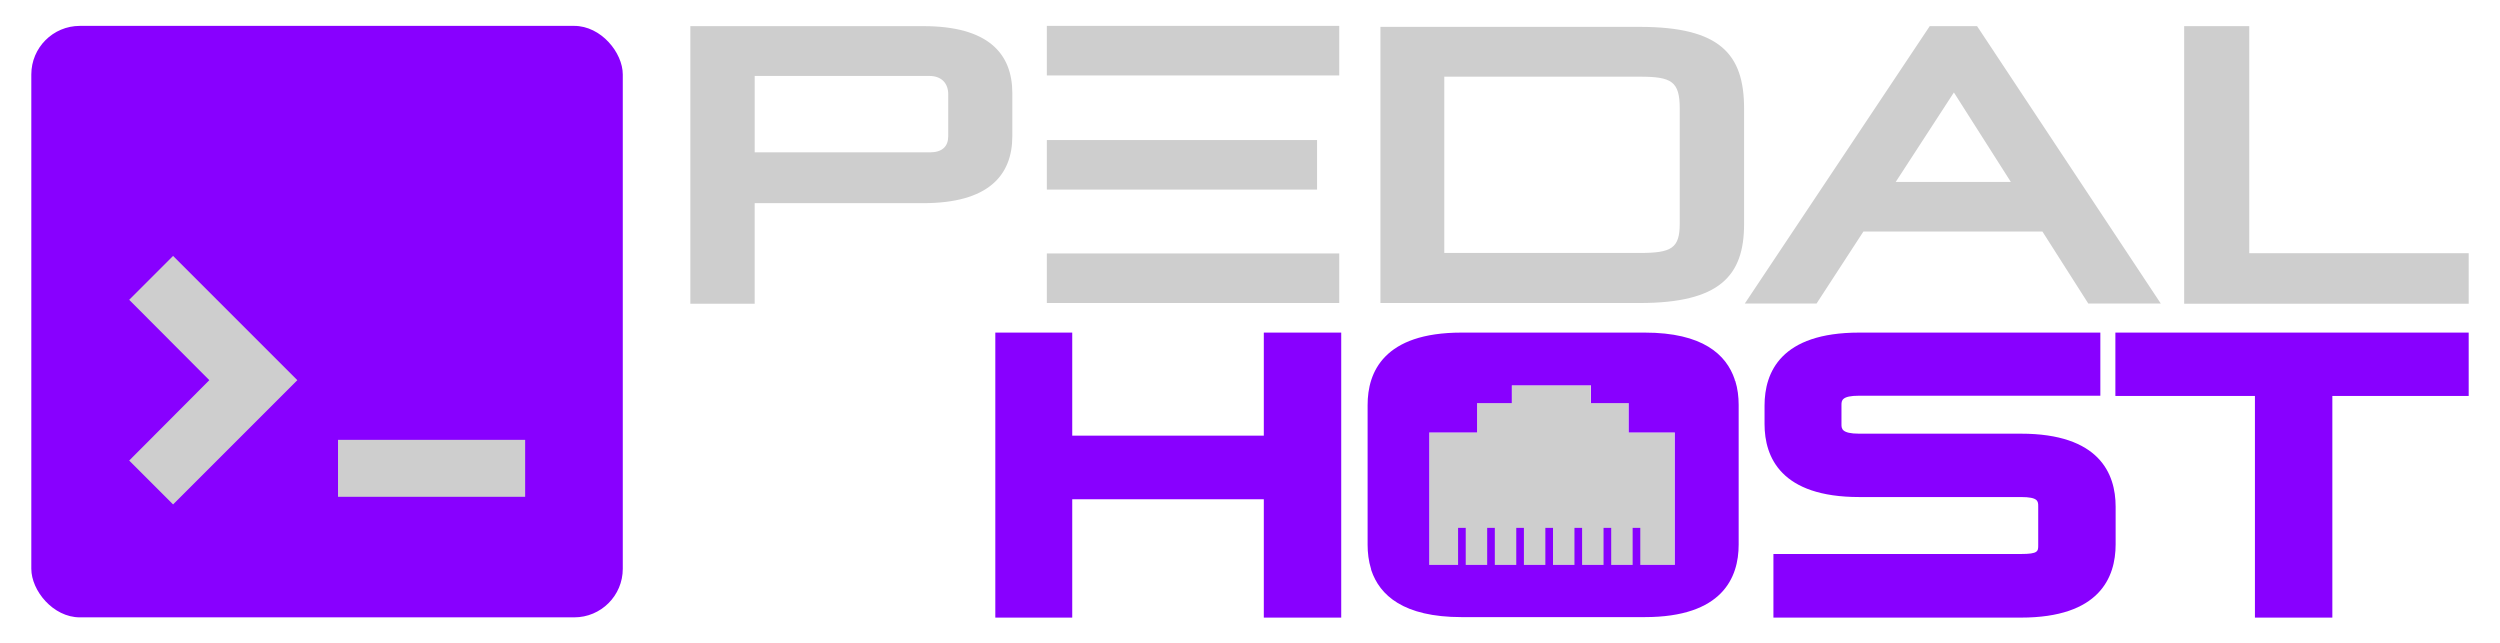 <?xml version="1.0" encoding="UTF-8"?>
<svg xmlns="http://www.w3.org/2000/svg" version="1.1" viewBox="0 0 1014 261">
  <defs>
    <style>
      .cls-1 {
        fill: #cecece;
      }

      .cls-2 {
        fill: #80f;
      }
    </style>
  </defs>
  <!-- Generator: Adobe Illustrator 28.6.0, SVG Export Plug-In . SVG Version: 1.2.0 Build 709)  -->
  <g>
    <g id="Layer_1">
      <path class="cls-1" d="M559.9,122.9V10.9h105.2c32.5,0,42.3,11,42.3,33.1v46.9c0,21-9.9,32-42.3,32h-105.2ZM681.3,44c0-11-3.3-12.9-16.2-12.9h-79.3v71.5h79.3c12.9,0,16.2-1.9,16.2-11.9v-46.6Z"/>
      <rect class="cls-2" x="12.7" y="10.5" width="239.9" height="239.9" rx="19.7" ry="19.7"/>
      <polygon class="cls-1" points="120.6 154.2 120.6 154.2 70.2 204.6 52.4 186.8 84.9 154.2 52.4 121.6 70.2 103.8 120.6 154.2 120.6 154.2"/>
      <rect class="cls-1" x="137.1" y="178.4" width="75.9" height="23.1"/>
      <polygon class="cls-2" points="512.6 134.9 512.6 176.7 434.9 176.7 434.9 134.9 403.7 134.9 403.7 250.5 434.9 250.5 434.9 202.5 512.6 202.5 512.6 250.5 544 250.5 544 134.9 512.6 134.9"/>
      <path class="cls-2" d="M819.7,175.9h-65.6c-7.2,0-7.2-2.1-7.2-3.8v-7.8c0-1.8,0-3.8,7.2-3.8h97.8v-25.6h-97.8c-31.8,0-38.4,16.1-38.4,29.6v7.5c0,13.5,6.7,29.6,38.4,29.6h65.6c7,0,7,1.7,7,3.8v15.7c0,2.5,0,3.6-7,3.6h-100.4v25.8h100.4c31.8,0,38.4-16.2,38.4-29.7v-15.3c0-13.5-6.7-29.6-38.4-29.6Z"/>
      <polygon class="cls-2" points="858 134.9 858 160.6 914.6 160.6 914.6 250.5 946 250.5 946 160.6 1001.3 160.6 1001.3 134.9 858 134.9"/>
      <rect class="cls-1" x="424.6" y="10.5" width="118.6" height="20.1"/>
      <rect class="cls-1" x="424.6" y="102.8" width="118.6" height="20.1"/>
      <rect class="cls-1" x="424.6" y="56.8" width="109.6" height="20.1"/>
      <path class="cls-1" d="M306.1,82.4v40.8h-26.1V10.6h94.5c26.2,0,36.1,11,36.1,27.2v17.4c0,16.1-9.9,27.2-36.1,27.2h-68.4ZM384.6,38.2c0-4.3-2.6-7.4-7.7-7.4h-70.8v31h71c5.1,0,7.5-2.4,7.5-6.6v-17.1Z"/>
      <path class="cls-1" d="M801.9,10.6h-19.2l-75,112.5h29.1l19-29.2h72.6l18.6,29.2h29.4l-74.5-112.5ZM768.9,73.8l23.6-36.3,23.1,36.3h-46.7Z"/>
      <path class="cls-1" d="M885.9,123.1V10.6h26.4v92.1h89v20.5h-115.4Z"/>
      <g>
        <polygon class="cls-1" points="660.5 163.5 645.2 163.5 645.2 156.3 613.2 156.3 613.2 163.5 599.1 163.5 599.1 175.4 579.7 175.4 579.7 229.1 679.2 229.1 679.2 175.4 660.5 175.4 660.5 163.5"/>
        <path class="cls-2" d="M703.7,154.5c0-.1,0-.3-.1-.4,0,0,0-.1,0-.2-3.4-10.1-13-19-36.5-19h-74.3c-15.8,0-25.3,4-30.9,9.7-5.6,5.7-7.2,13-7.2,19.7v56.7c0,3.2.4,6.6,1.4,9.8,0,.1,0,.3.1.4,0,0,0,0,0,.1,3.4,10.1,13,19,36.6,19h74.3c31.5,0,38.1-16,38.1-29.4v-56.7c0-3.2-.4-6.6-1.4-9.8ZM679.2,229.1h-13.9v-15h-3.1v15h-8.7v-15h-3.1v15h-8.7v-15h-3.1v15h-8.7v-15h-3.1v15h-8.7v-15h-3.1v15h-8.7v-15h-3.1v15h-8.7v-15h-3.1v15h-11.7v-53.7h19.4v-11.9h14.1v-7.2h32.1v7.2h15.3v11.9h18.7v53.7Z"/>
      </g>
    </g>
  </g>
</svg>